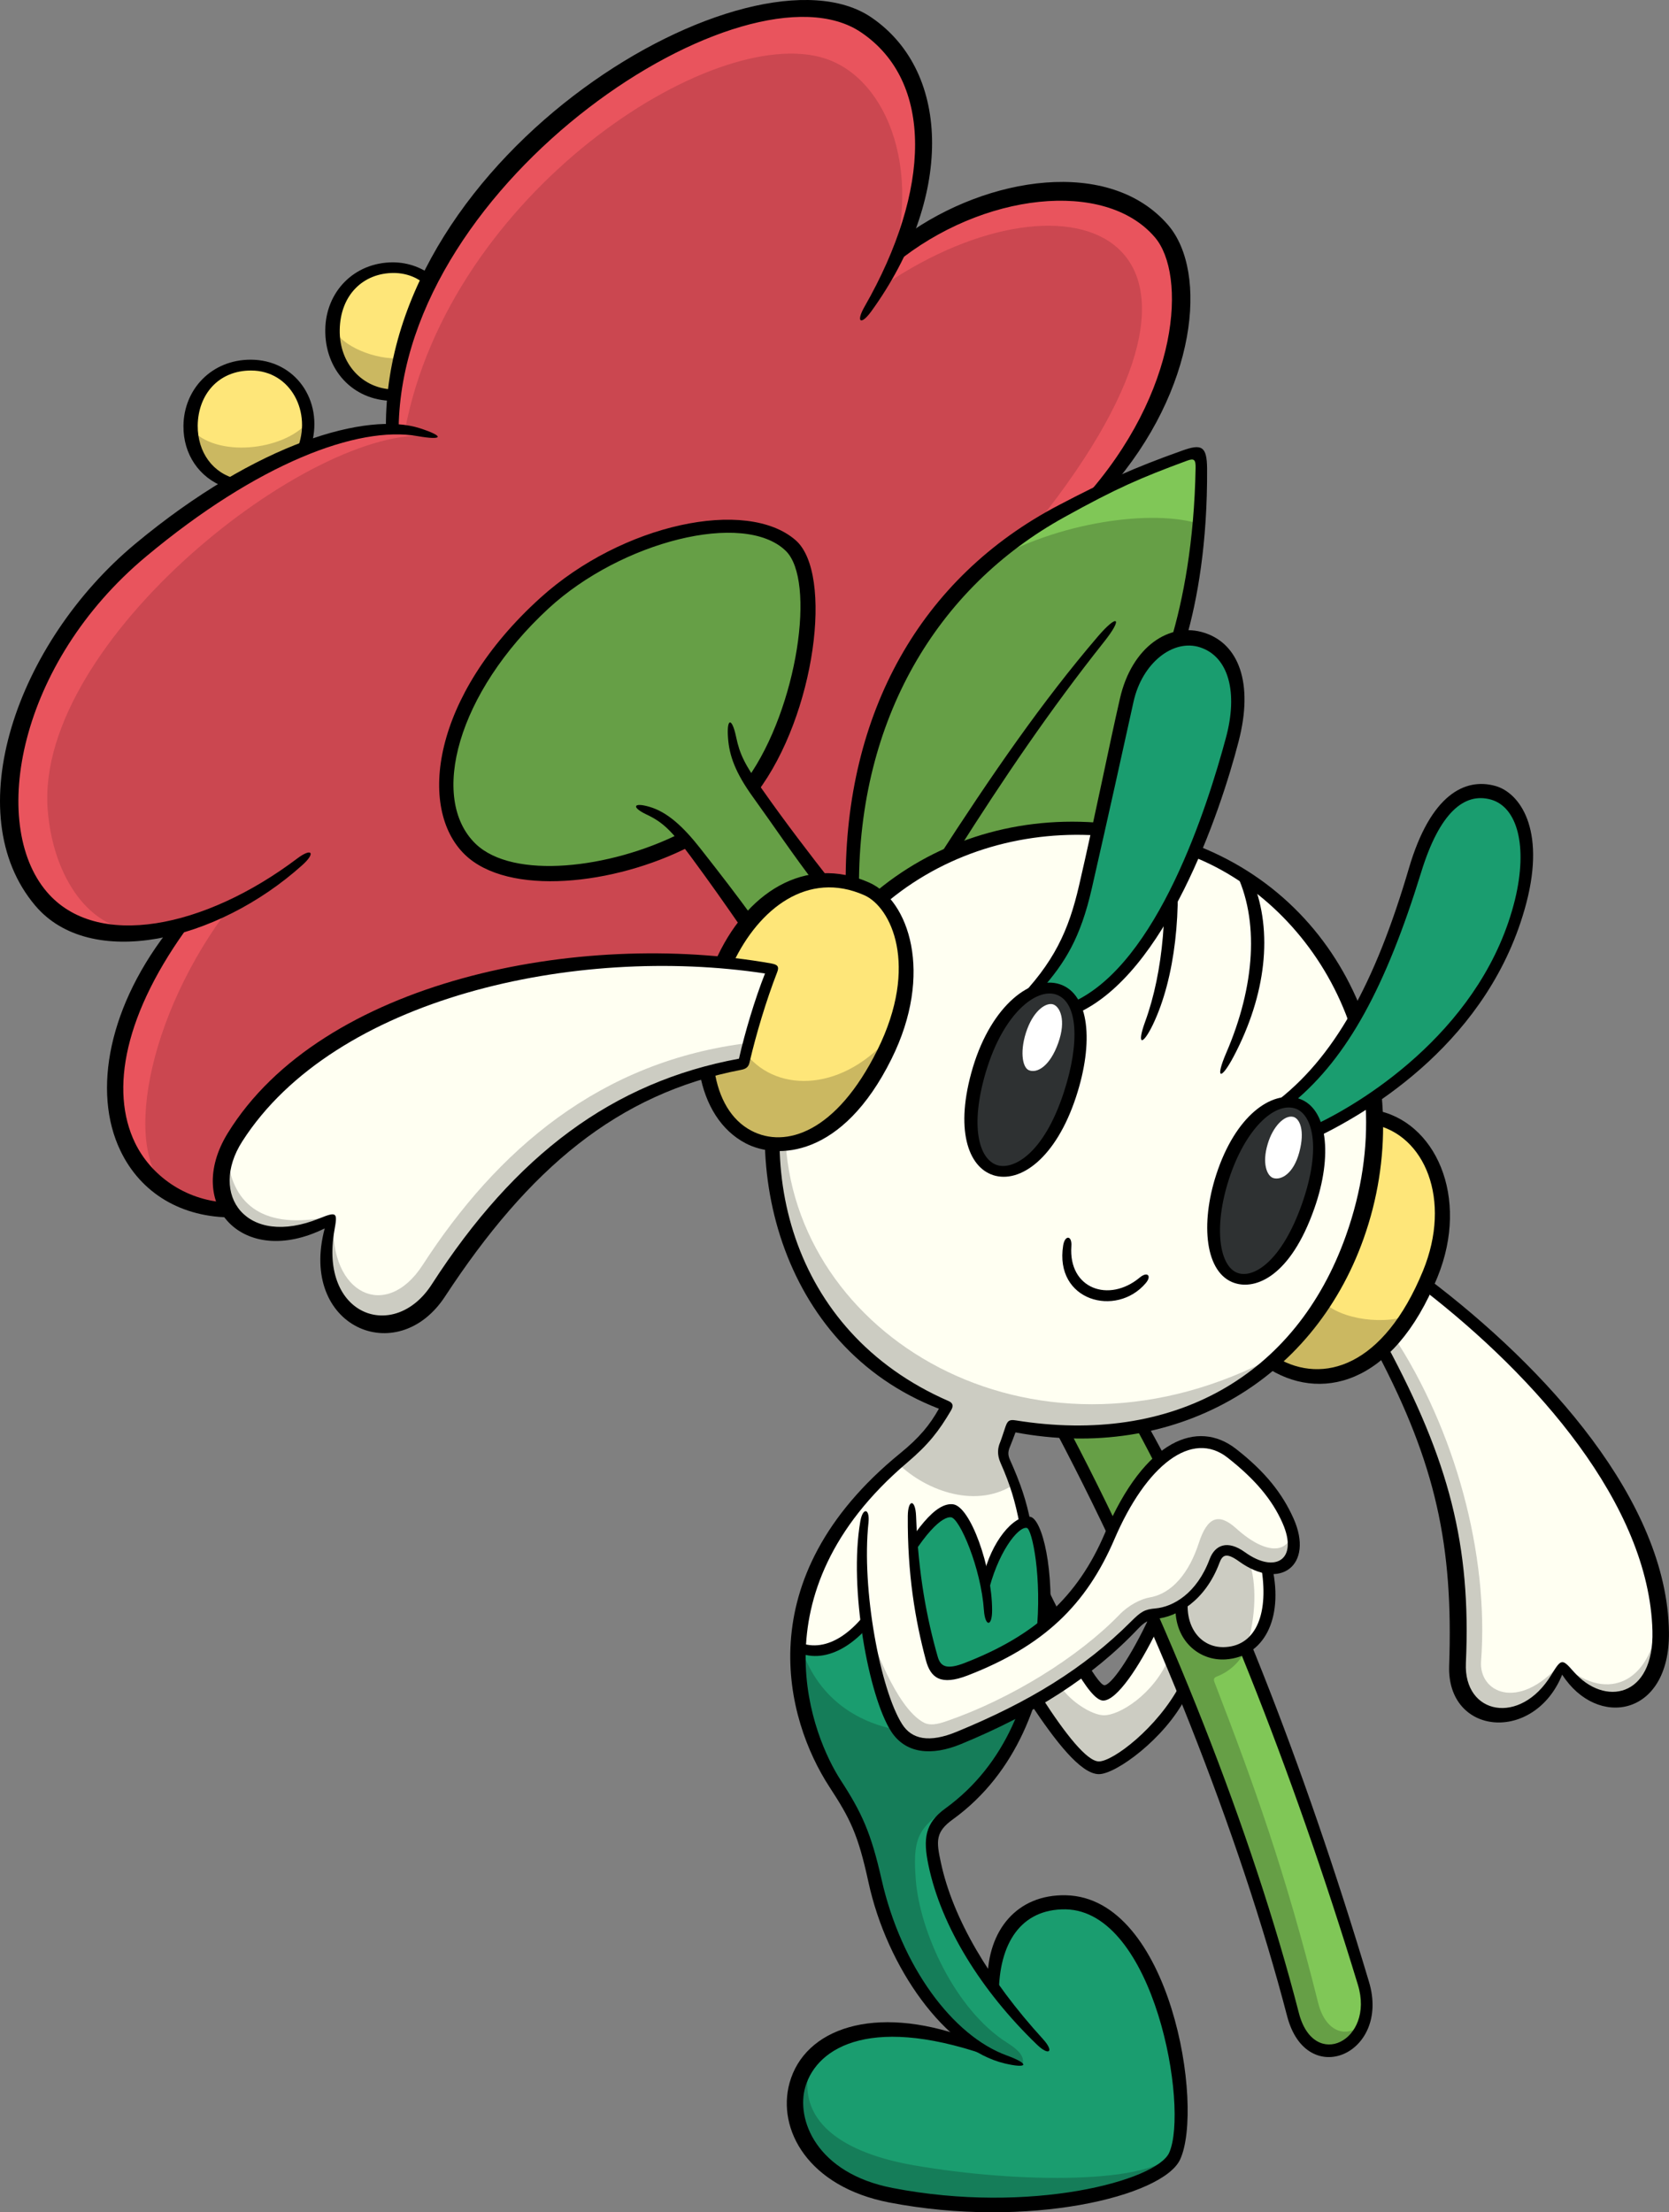 <?xml version="1.0" encoding="UTF-8" standalone="no"?>
<!-- Created with Inkscape (http://www.inkscape.org/) -->

<svg
   version="1.1"
   viewBox="0 0 67.643 89.652"
   id="svg1365"
   sodipodi:docname="670-red-flower.svg"
   inkscape:version="1.2.2 (b0a8486, 2022-12-01)"
   xmlns:inkscape="http://www.inkscape.org/namespaces/inkscape"
   xmlns:sodipodi="http://sodipodi.sourceforge.net/DTD/sodipodi-0.dtd"
   xmlns="http://www.w3.org/2000/svg"
   xmlns:svg="http://www.w3.org/2000/svg">
  <rect x="0" y="0" width="67.643" height="89.652" fill="#808080" stroke="none"/>
  <defs
     id="defs1369" />
  <sodipodi:namedview
     id="namedview1367"
     pagecolor="#505050"
     bordercolor="#eeeeee"
     borderopacity="1"
     inkscape:showpageshadow="0"
     inkscape:pageopacity="0"
     inkscape:pagecheckerboard="0"
     inkscape:deskcolor="#505050"
     showgrid="false"
     inkscape:zoom="2.6324008"
     inkscape:cx="-30.200568"
     inkscape:cy="44.826"
     inkscape:window-width="1309"
     inkscape:window-height="456"
     inkscape:window-x="113"
     inkscape:window-y="248"
     inkscape:window-maximized="0"
     inkscape:current-layer="svg1365" />
  <path
     d="m 9.22,49.027 22.405,-7.341 4.473,-7.214 8.65,-14.602 C 47.659,16.07 48.718,11.219 47.155,9.445 45.592,7.674 41.708,6.661 36.522,9.953 38.67,5.183 36.691,1.637 34.663,0.667 c -4.343,-2.079 -18.148,5.043 -18.779,16.627 -6.16,0.631 -13.54,6.545 -15.103,12.281 -1.517,5.555 1.255,9.305 6.283,8.019 -2.991,4.416 -4.046,10.594 2.156,11.434"
     fill="#f9354c"
     id="path1209"
     style="fill:#e9545d;fill-opacity:1" />
  <path
     d="m 32.375,66.834 c 0.115,-2.556 1.351,-5.27 4.25,-7.734 0.859,-0.731 1.274,-1.301 1.752,-2.11 -6.598,-2.699 -8.304,-9.952 -6.244,-15.461 2.398,-6.418 9.232,-9.648 16.084,-7.122 5.986,2.202 9.047,9.008 6.649,15.753 -2.11,5.929 -7.696,8.758 -13.847,7.638 -0.108,0.296 -0.185,0.516 -0.273,0.735 -0.096,0.219 -0.119,0.416 -0.008,0.678 0.339,0.805 0.62,1.64 0.812,2.495 -0.412,-0.027 -1.24,1.032 -1.571,2.452 -0.296,-1.455 -1.001,-2.907 -1.386,-2.941 -0.608,-0.058 -1.54,1.151 -2.448,2.803 -1.193,2.183 -2.217,3.157 -3.769,2.814"
     fill="#fffff2"
     id="path1211" />
  <path
     d="m 43.184,77.099 c -1.983,-0.035 -2.941,1.459 -2.926,3.419 -1.278,-1.756 -2.079,-3.503 -2.398,-4.997 -0.177,-0.828 -0.131,-1.474 0.624,-2.021 5.193,-3.753 3.73,-11.676 3.195,-11.788 -0.574,-0.119 -1.436,1.136 -1.748,2.606 -0.285,-1.601 -1.036,-3.072 -1.336,-3.103 -0.477,-0.05 -1.582,1.174 -2.568,3.084 -1.105,2.129 -2.379,2.968 -3.653,2.533 -0.085,1.956 0.481,3.823 1.459,5.413 0.928,1.517 1.301,2.406 1.64,3.969 0.624,2.891 2.452,5.686 4.304,6.81 -4.581,-1.605 -6.906,-0.354 -7.457,1.478 -0.45,1.494 0.585,3.85 3.784,4.466 5.355,1.039 10.876,-0.269 11.507,-1.586 0.859,-1.794 -0.316,-10.209 -4.427,-10.283"
     fill="#1a9d6f"
     id="path1213" />
  <path
     d="m 56.026,54.661 c 2.025,3.854 3.099,7.453 3.099,12.739 0,2.718 2.83,2.918 4.189,-0.004 1.259,2.337 3.996,2.033 3.981,-1.313 -0.02,-5.093 -4.993,-10.806 -9.509,-14.071 -0.397,0.989 -0.962,1.782 -1.759,2.649"
     fill="#fffff2"
     id="path1215" />
  <path
     d="m 51.545,55.228 c 2.106,1.321 4.785,0.4 6.429,-3.599 1.19,-2.895 0.162,-5.844 -2.298,-6.371 0.127,2.799 -1.174,7.542 -4.131,9.971"
     fill="#fee679"
     id="path1217" />
  <path
     d="m 47.97,68.516 c -0.824,1.54 -2.776,3.13 -3.426,3.13 -0.604,0 -1.651,-1.324 -2.679,-2.884 0.242,-1.012 0.539,-2.61 0.458,-4.127 0.951,1.925 2.029,4 2.406,4 0.377,0 1.474,-1.648 2.094,-2.987 0.362,0.935 0.631,1.609 1.147,2.868"
     fill="#fffff2"
     id="path1219" />
  <path
     d="m 42.939,57.751 c 4.177,7.873 7.619,16.777 9.463,23.884 0.716,2.745 3.707,1.501 2.864,-1.247 -2.533,-8.265 -5.836,-16.893 -9.216,-22.991"
     fill="#80c757"
     id="path1221" />
  <path
     d="m 34.544,35.79 c -0.046,-7.661 3.915,-12.612 8.531,-15.079 1.852,-0.993 3.249,-1.621 4.982,-2.252 0.381,-0.142 0.681,0.02 0.662,0.585 -0.053,1.875 -0.266,4.554 -0.978,6.829 -1.151,0.293 -1.817,1.167 -2.106,2.572 -0.346,1.663 -0.662,3.426 -1.101,5.166 -2.329,-0.293 -5.632,0.269 -8.839,2.741 -0.443,-0.32 -0.712,-0.466 -1.151,-0.562"
     fill="#80c757"
     id="path1223" />
  <path
     d="m 17.454,11.338 c -1.89,-1.29 -3.738,0.093 -3.892,1.463 -0.158,1.397 0.358,3.084 2.498,3.241 0.023,-1.463 0.631,-3.284 1.394,-4.704"
     fill="#fee679"
     id="path1225" />
  <path
     d="m 9.374,19.552 c -1.933,-0.554 -2.298,-3.434 -0.427,-4.5 1.936,-1.105 4.327,0.97 3.396,3.061 -1.032,0.404 -1.909,0.832 -2.968,1.44"
     fill="#fee679"
     id="path1227" />
  <path
     d="m 42.048,21.186 c 9.339,-11.703 1.394,-14.764 -6.175,-9.659 1.659,-4.37 0.146,-8.327 -2.441,-9.159 -4.558,-1.467 -15.218,5.486 -17.02,15.072 0.258,0.012 0.72,0.135 1.063,0.231 -4.816,-0.508 -16.034,8.312 -15.545,15.106 0.204,2.799 1.759,5.016 3.838,4.924 1.066,-0.05 2.564,-0.539 3.63,-1.055 -3.503,4.531 -4.497,10.225 -2.464,11.684 0.82,0.589 1.509,0.731 2.314,0.693 -0.624,-1.321 -0.173,-2.895 1.655,-4.627 4.038,-3.819 10.718,-6.221 18.548,-5.324 0.955,-2.668 3.176,-3.796 5.078,-3.257 -0.281,-4.677 2.021,-11.237 7.519,-14.629"
     fill="#c72a3d"
     id="path1229"
     style="fill:#cb4750;fill-opacity:1" />
  <path
     d="m 31.845,46.365 c 0.554,8.027 10.329,13.728 19.895,8.569 -2.606,2.753 -7.087,3.673 -10.698,2.957 -0.15,0.277 -0.227,0.443 -0.296,0.643 -0.077,0.2 -0.053,0.485 0.05,0.716 0.185,0.404 0.223,0.423 0.37,0.862 -1.54,1.066 -3.599,0.331 -4.762,-0.793 0.939,-0.789 1.494,-1.336 1.936,-2.291 -5.193,-2.633 -6.929,-6.109 -7.057,-10.652 z"
     fill="#ccccc2"
     id="path1231" />
  <path
     d="m 32.435,66.663 c 1.301,4.189 6.321,4.189 9.216,2.51 -0.624,1.802 -1.709,3.138 -3.442,4.254 -1.082,0.697 -1.197,1.29 -1.097,2.703 0.15,2.137 1.601,5.32 3.707,6.652 0.458,0.289 0.712,0.554 0.627,0.862 -2.937,-0.747 -5.128,-3.53 -6.171,-8.215 -0.242,-1.101 -0.67,-1.948 -1.224,-2.841 -1.321,-2.129 -1.786,-4.015 -1.617,-5.925"
     fill="#157d59"
     id="path1233" />
  <path
     d="m 32.747,84.094 c -0.269,1.929 1.409,3.145 4.269,3.65 4.335,0.758 9.817,0.758 10.575,-0.539 -0.096,1.055 -3.195,2.156 -7.322,2.156 -7.684,0 -8.731,-3.295 -7.522,-5.266"
     fill="#157d59"
     id="path1235" />
  <path
     d="m 50.492,66.845 c -0.227,0.493 -0.647,0.885 -1.151,1.086 -0.131,0.05 -0.173,0.104 -0.119,0.239 1.617,4.189 2.864,7.657 4.2,12.989 0.304,1.232 1.224,1.505 1.879,0.766 -0.578,1.628 -2.371,1.555 -2.883,-0.327 -1.005,-3.673 -3.692,-12.388 -5.748,-16.184 0.397,-0.008 0.882,-0.142 1.24,-0.412 -0.05,1.313 0.847,2.364 2.583,1.844"
     id="path1237"
     style="fill:#669f46" />
  <path
     d="m 46.259,57.811 c 0.227,0.389 0.454,0.797 0.72,1.336 -0.72,0.685 -1.471,1.871 -1.848,2.776 -0.647,-1.228 -1.297,-2.579 -2.025,-3.915 1.055,0.104 2.056,0.065 3.153,-0.196"
     id="path1239"
     style="fill:#669f46" />
  <path
     d="m 30.518,31.793 c 2.271,-3.114 2.853,-8.435 1.551,-9.69 -1.936,-1.859 -7.122,-0.354 -9.986,2.325 -4.162,3.896 -4.908,8.158 -3.061,9.967 1.713,1.679 5.852,1.028 8.72,-0.4 0.774,0.932 1.748,2.241 2.587,3.473 0.693,-0.935 1.925,-1.775 3.007,-1.798 -1.255,-1.578 -2.063,-2.676 -2.818,-3.877"
     id="path1241"
     style="fill:#669f46" />
  <path
     d="m 39.962,22.855 c 2.914,-1.748 6.833,-2.225 8.666,-1.617 -0.135,1.698 -0.373,2.864 -0.878,4.612 -1.059,0.293 -1.852,1.193 -2.198,2.837 -0.346,1.64 -0.712,3.338 -1.059,4.928 -3.473,-0.239 -6.679,0.847 -8.877,2.81 -0.32,-0.346 -0.639,-0.504 -1.086,-0.612 -0.085,-5.351 2.279,-10.31 5.432,-12.958"
     id="path1243"
     style="fill:#669f46" />
  <path
     d="m 53.616,52.732 c 0.693,0.751 2.583,1.005 3.665,0.504 -1.952,2.687 -4.046,3.095 -5.74,1.971 0.697,-0.631 1.432,-1.478 2.075,-2.475"
     id="path1247"
     style="fill:#cbb861" />
  <path
     d="m 13.476,13.259 c 0.377,0.816 1.782,1.321 2.726,1.259 -0.146,0.543 -0.169,0.962 -0.189,1.486 -1.717,0 -2.556,-1.486 -2.537,-2.745"
     id="path1249"
     style="fill:#cbb861" />
  <path
     d="m 7.735,17.368 c 0.986,1.193 3.75,0.92 4.754,-0.273 0,0.231 -0.023,0.627 -0.061,0.882 -1.444,0.712 -2.094,1.005 -2.999,1.613 -1.193,-0.397 -1.694,-1.467 -1.694,-2.221"
     id="path1251"
     style="fill:#cbb861" />
  <path
     d="m 56.477,54.149 c 2.475,3.75 3.877,8.824 3.55,13.17 -0.096,1.255 1.49,2.048 3.191,0.135 -1.201,3.064 -4.231,2.279 -4.096,-0.154 0.246,-4.381 -0.731,-7.957 -3.107,-12.635 z"
     id="path1255"
     style="fill:#ccccc2" />
  <path
     d="m 63.342,67.413 c 1.594,1.555 3.592,0.989 3.884,-1.925 0.466,3.084 -1.933,4.677 -3.915,1.983 z"
     id="path1257"
     style="fill:#ccccc2" />
  <path
     d="m 42.966,68.328 c 0.462,0.678 1.297,1.159 1.74,1.182 0.647,0.035 2.079,-0.87 2.676,-2.333 0.289,0.708 0.235,0.566 0.589,1.34 -1.19,1.998 -2.883,3.176 -3.426,3.13 -0.543,-0.046 -1.894,-1.586 -2.522,-2.749 0.562,-0.3 0.547,-0.335 0.943,-0.57"
     id="path1259"
     style="fill:#ccccc2" />
  <path
     d="m 43.09,50.467 c 0.073,-0.435 0.366,-0.4 0.331,0.035 -0.123,1.728 1.524,2.31 2.772,1.27 0.308,-0.258 0.5,-0.073 0.239,0.231 -1.19,1.397 -3.707,0.724 -3.342,-1.536"
     id="path1263" />
  <path
     d="m 41.157,58.046 c -0.061,0.162 -0.158,0.427 -0.219,0.57 -0.077,0.185 -0.104,0.32 -0.008,0.535 0.431,0.962 0.674,1.675 0.847,2.579 l -0.454,0.035 c -0.181,-0.928 -0.377,-1.59 -0.774,-2.487 -0.15,-0.343 -0.108,-0.612 -0.015,-0.828 0.058,-0.139 0.162,-0.481 0.219,-0.639 0.085,-0.235 0.15,-0.293 0.42,-0.25 6.36,1.02 11.349,-1.779 13.378,-7.492 2.595,-7.295 -1.386,-13.59 -6.425,-15.441 -5.844,-2.156 -13.089,0.02 -15.699,7.006 -2.025,5.424 -0.481,12.311 6.013,15.141 0.169,0.073 0.223,0.185 0.1,0.389 -0.485,0.824 -0.897,1.363 -1.771,2.106 -6.294,5.351 -3.784,11.191 -2.703,12.862 0.87,1.336 1.236,2.148 1.663,4.031 0.797,3.526 2.883,6.337 5.074,7.134 0.966,0.354 0.843,0.543 -0.085,0.323 -2.398,-0.57 -4.766,-3.865 -5.521,-7.349 -0.423,-1.944 -0.739,-2.568 -1.586,-3.865 -1.759,-2.706 -3.365,-8.423 2.864,-13.505 0.797,-0.647 1.213,-1.163 1.578,-1.813 -6.51,-2.518 -8.312,-10.163 -6.248,-15.688 2.471,-6.618 9.555,-9.771 16.488,-7.218 6.51,2.394 9.251,9.609 6.972,16.015 -2.075,5.836 -7.711,9.051 -14.109,7.85"
     id="path1265" />
  <path
     d="m 47.616,34.175 c 0.312,2.649 0.015,5.467 -0.897,7.361 -0.427,0.874 -0.651,0.808 -0.308,-0.131 0.739,-2.021 0.966,-4.739 0.639,-7.368 z"
     id="path1267" />
  <path
     d="m 50.778,35.722 c 0.824,2.029 0.535,4.604 -0.781,7.095 -0.527,0.993 -0.754,0.909 -0.3,-0.146 1.167,-2.703 1.359,-5.394 0.362,-7.376 z"
     id="path1269" />
  <path
     d="m 32.409,66.565 c 1.066,0.416 2.337,-0.308 3.442,-2.371 1.24,-2.317 2.09,-3.307 2.768,-3.234 0.712,0.073 1.59,2.568 1.59,4.293 0.004,0.678 -0.281,0.681 -0.331,0.008 -0.119,-1.732 -0.989,-3.734 -1.332,-3.773 -0.316,-0.043 -1.109,0.512 -2.368,2.945 -1.193,2.314 -2.729,3.007 -3.815,2.537 z"
     id="path1271" />
  <path
     d="m 41.62,61.92 c -0.35,-0.081 -1.213,1.02 -1.594,2.726 l -0.173,-0.751 c 0.308,-1.382 1.216,-2.522 1.894,-2.429 0.978,0.135 2.117,8.469 -3.126,12.261 -0.712,0.512 -0.678,0.882 -0.489,1.748 0.485,2.279 1.967,4.777 4.127,7.145 0.493,0.539 0.254,0.712 -0.239,0.231 -2.24,-2.16 -3.877,-4.777 -4.393,-7.276 -0.216,-1.047 -0.146,-1.686 0.685,-2.287 5.016,-3.63 3.715,-11.276 3.307,-11.368"
     id="path1273" />
  <path
     d="m 40.394,83.434 c -5.02,-1.859 -7.264,-0.493 -7.75,1.12 -0.4,1.328 0.443,3.515 3.526,4.112 5.578,1.086 10.718,-0.296 11.218,-1.432 0.801,-1.813 -0.593,-9.794 -4.204,-9.859 -1.809,-0.02 -2.703,1.378 -2.703,3.453 l -0.458,-0.57 c 0,-2.037 1.197,-3.496 3.176,-3.453 4.246,0.093 5.617,8.562 4.631,10.706 -0.693,1.501 -6.179,2.83 -11.792,1.744 -3.28,-0.635 -4.558,-2.957 -4.038,-4.847 0.608,-2.198 3.422,-3.203 7.184,-1.836 z"
     id="path1275" />
  <path
     d="m 48.049,68.806 c -0.843,1.64 -2.814,3.091 -3.511,3.091 -0.743,0 -1.775,-1.359 -2.764,-2.841 l 0.45,-0.266 c 0.955,1.482 1.829,2.591 2.314,2.591 0.57,0 2.371,-1.359 3.292,-3.107 z"
     id="path1277" />
  <path
     d="m 46.894,66.058 c -0.72,1.482 -1.628,2.857 -2.183,2.857 -0.601,0 -1.694,-2.31 -2.452,-3.842 l 0.061,-0.982 c 0.997,2.075 2.133,4.162 2.433,4.2 0.25,0.031 1.047,-1.063 1.879,-2.86 z"
     id="path1279" />
  <path
     d="m 46.507,57.738 c 3.103,5.513 6.317,13.682 8.978,22.579 0.878,2.933 -2.533,4.396 -3.318,1.39 -1.917,-7.349 -5.424,-16.223 -9.378,-23.707 l 0.593,0.031 c 3.919,7.468 7.376,16.227 9.259,23.541 0.608,2.371 3.084,1.128 2.394,-1.136 -2.699,-8.862 -5.99,-17.062 -9.016,-22.617 z"
     id="path1281" />
  <path
     d="m 55.706,44.983 c 2.456,0.416 3.881,3.519 2.552,6.776 -1.798,4.427 -4.808,5.085 -6.976,3.619 l 0.477,-0.35 c 1.856,1.086 4.316,0.362 5.913,-3.526 1.186,-2.895 0.058,-5.521 -1.998,-5.932 z"
     id="path1283" />
  <path
     d="m 57.883,51.818 -0.181,0.458 c 4.531,3.507 9.139,8.689 9.27,13.821 0.069,2.695 -1.944,3.08 -3.199,1.64 -0.466,-0.531 -0.497,-0.524 -0.905,0.146 -1.251,2.056 -3.553,1.613 -3.457,-0.489 0.216,-4.785 -0.685,-8.192 -3.211,-12.904 l -0.377,0.331 c 2.371,4.52 3.08,7.815 2.91,12.673 -0.104,2.853 3.449,3.161 4.581,0.37 1.413,2.202 4.369,1.713 4.327,-1.713 -0.061,-5.328 -5.001,-10.737 -9.759,-14.333"
     id="path1285" />
  <path
     d="m 30.3,31.541 c 2.021,-2.849 2.783,-8.031 1.54,-9.224 -1.698,-1.632 -6.664,-0.373 -9.605,2.337 -3.703,3.415 -4.851,7.711 -2.96,9.54 1.524,1.471 5.455,1.001 8.277,-0.416 l 0.4,0.527 c -3.041,1.559 -7.364,2.04 -9.124,0.316 -1.894,-1.856 -1.344,-6.398 3.072,-10.394 3.311,-2.995 8.362,-4.069 10.348,-2.333 1.536,1.344 0.801,7.076 -1.559,10.209 z"
     id="path1287" />
  <path
     d="m 30.15,37.743 c -0.874,-1.263 -1.328,-1.909 -2.164,-3.045 -0.762,-1.024 -1.116,-1.378 -1.782,-1.69 -0.631,-0.3 -0.539,-0.508 0.131,-0.308 0.708,0.212 1.34,0.781 2.04,1.671 0.916,1.167 1.451,1.863 2.164,2.841 z"
     id="path1289" />
  <path
     d="m 30.901,32.002 c 0.897,1.282 1.983,2.699 2.818,3.761 l -0.678,0.046 c -0.797,-1.02 -1.725,-2.402 -2.529,-3.515 -0.708,-0.982 -0.955,-1.675 -1.005,-2.379 -0.065,-0.824 0.158,-0.862 0.327,-0.05 0.15,0.705 0.335,1.093 1.066,2.137"
     id="path1291" />
  <path
     d="m 34.274,35.79 c -0.027,-6.903 3.034,-12.388 8.635,-15.318 1.867,-0.978 3.03,-1.509 5.001,-2.21 0.774,-0.277 1.005,-0.2 1.012,0.72 0.02,3.03 -0.4,5.351 -0.851,6.906 l -0.624,0.093 c 0.512,-1.698 0.955,-4.035 1.009,-7.006 0.008,-0.346 -0.053,-0.416 -0.35,-0.304 -1.89,0.697 -2.864,1.12 -4.955,2.279 -5.213,2.876 -8.35,8.235 -8.338,14.964 z"
     id="path1293" />
  <path
     d="m 37.924,34.91 c 2.306,-3.573 4.331,-6.498 6.564,-9.108 0.816,-0.955 1.043,-0.778 0.258,0.208 -2.21,2.783 -4.088,5.563 -5.952,8.504 z"
     id="path1295" />
  <path
     d="m 12.04,18.21 c 0.62,-1.471 -0.242,-3.195 -1.867,-3.195 -1.324,0 -2.144,0.978 -2.16,2.229 -0.008,1.089 0.62,1.948 1.601,2.171 l -0.512,0.323 c -1.024,-0.381 -1.679,-1.324 -1.667,-2.483 0.015,-1.486 1.147,-2.679 2.722,-2.679 1.802,0 2.957,1.64 2.475,3.419 z"
     id="path1297" />
  <path
     d="m 17.307,11.586 c -0.339,-0.312 -0.789,-0.52 -1.347,-0.524 -1.247,0 -2.167,0.897 -2.191,2.302 -0.027,1.382 0.935,2.398 2.179,2.418 l -0.061,0.462 c -1.598,-0.023 -2.733,-1.27 -2.703,-2.899 0.023,-1.501 1.147,-2.714 2.753,-2.714 0.631,0.008 1.17,0.223 1.601,0.558 z"
     id="path1299" />
  <path
     d="M 9.453,49.335 C 7.359,49.355 5.704,48.35 4.883,46.637 3.725,44.234 4.402,40.704 6.974,37.509 l 0.774,-0.127 c -2.733,3.676 -3.295,6.814 -2.279,8.924 0.639,1.321 2.013,2.325 3.692,2.425 z"
     id="path1301" />
  <path
     d="m 1.431,36.702 c -3.161,-3.727 -0.762,-10.652 4.046,-14.66 4.993,-4.154 9.436,-5.359 11.534,-4.689 1.016,0.327 0.959,0.504 -0.093,0.32 -2.425,-0.427 -6.479,1.109 -10.991,4.874 -5.186,4.323 -6.371,10.833 -4.038,13.586 2.021,2.387 6.421,1.478 10.159,-1.344 0.589,-0.443 0.758,-0.231 0.212,0.262 -3.488,3.141 -8.612,4.273 -10.829,1.651"
     id="path1303" />
  <path
     d="m 15.641,17.33 c -0.077,-11.16 14.837,-19.949 19.688,-16.615 3.265,2.241 3.265,7.364 -0.012,11.896 -0.424,0.589 -0.639,0.447 -0.277,-0.185 2.706,-4.724 2.803,-9.132 -0.146,-11.118 -4.62,-3.118 -18.59,5.959 -18.737,16.023 z"
     id="path1305" />
  <path
     d="m 36.698,9.545 c 3.326,-2.402 8.281,-3.184 10.652,-0.416 1.621,1.898 1.17,6.66 -2.379,10.698 l -1.078,0.416 c 3.958,-4.381 4.189,-9.135 2.914,-10.625 -2.021,-2.371 -6.999,-1.813 -10.506,1.051 z"
     id="path1307" />
  <path
     d="m 41.793,40.215 c 1.305,-1.513 1.84,-2.633 2.198,-4.254 0.689,-3.061 1.251,-5.728 1.667,-7.588 0.416,-1.863 1.79,-2.841 3.061,-2.425 1.274,0.416 1.771,2.029 1.224,4.038 -1.005,3.7 -3.122,9.355 -6.329,10.837 -0.285,-0.743 -0.882,-1.024 -1.821,-0.608"
     fill="#1a9d6f"
     id="path1311" />
  <path
     d="m 52.082,44.66 c 2.552,-2.048 4.169,-5.601 5.278,-9.386 0.67,-2.283 1.698,-3.576 3.157,-3.157 1.374,0.393 1.621,2.445 1.105,4.408 -1.205,4.55 -4.851,7.634 -8.231,9.293 -0.142,-0.816 -0.751,-1.228 -1.309,-1.159"
     fill="#1a9d6f"
     id="path1313" />
  <path
     d="m 42.864,40.102 c -0.989,-0.327 -2.514,0.889 -3.222,3.249 -0.735,2.448 -0.154,3.8 0.693,4.073 0.851,0.273 2.225,-0.608 3.03,-3.061 0.716,-2.187 0.47,-3.942 -0.5,-4.262"
     fill="#2e3132"
     id="path1315" />
  <path
     d="m 52.564,44.726 c -0.924,-0.289 -2.306,0.735 -3.026,2.957 -0.751,2.317 -0.235,3.854 0.578,4.112 0.82,0.266 2.09,-0.597 2.914,-2.933 0.735,-2.09 0.473,-3.842 -0.466,-4.135"
     fill="#2e3132"
     id="path1317" />
  <path
     d="m 42.691,40.705 c -0.262,-0.093 -0.758,0.193 -1.059,0.997 -0.312,0.839 -0.208,1.551 0.065,1.667 0.339,0.142 0.862,-0.169 1.193,-1.105 0.335,-0.939 0.061,-1.467 -0.2,-1.559"
     fill="#ffffff"
     id="path1319" />
  <path
     d="m 52.421,45.262 c -0.366,-0.096 -0.839,0.4 -1.043,1.101 -0.235,0.781 -0.031,1.286 0.219,1.374 0.323,0.108 0.832,-0.173 1.063,-1.047 0.239,-0.897 0.008,-1.359 -0.239,-1.428"
     fill="#ffffff"
     id="path1321" />
  <path
     d="m 35.161,36.042 c 1.752,0.778 2.075,3.827 0.681,6.649 -1.617,3.261 -3.753,4.269 -5.474,3.376 -1.948,-1.009 -2.418,-4.242 -0.843,-7.345 1.386,-2.741 3.703,-3.538 5.636,-2.679"
     fill="#fee679"
     id="path1323" />
  <path
     d="m 13.461,49.354 c -1.27,4.038 2.46,5.702 4.273,2.872 3.561,-5.551 7.565,-8.196 12.385,-9.124 0.335,-0.959 0.874,-2.61 1.186,-3.838 -7.75,-1.317 -17.974,0.835 -21.751,6.833 -1.675,2.668 0.543,5.182 3.908,3.257"
     id="path1325"
     style="fill:#fffff2" />
  <path
     d="m 35.033,61.674 c -0.281,2.51 0.381,6.899 1.305,8.354 0.477,0.754 1.432,0.866 2.549,0.404 2.718,-1.12 5.043,-2.522 7.111,-4.589 0.312,-0.312 0.477,-0.408 0.824,-0.443 0.805,-0.073 1.863,-0.701 2.406,-2.144 0.162,-0.443 0.643,-0.497 1.101,-0.166 1.401,1.005 2.687,0.366 1.89,-1.432 -0.493,-1.12 -1.34,-2.021 -2.294,-2.776 -1.401,-1.105 -3.438,-0.135 -4.939,3.361 -1.113,2.599 -2.907,4.289 -5.821,5.417 -0.735,0.285 -1.232,0.181 -1.394,-0.439 -0.424,-1.598 -0.778,-3.692 -0.808,-5.786 -0.023,-1.382 -1.752,-1.355 -1.929,0.239"
     id="path1327"
     style="fill:#fffff2" />
  <path
     d="m 47.879,65.033 c -0.069,1.155 0.754,2.056 1.79,1.986 1.444,-0.096 2.056,-1.648 1.663,-3.496 -0.343,-0.073 -0.72,-0.212 -1.036,-0.447 -0.516,-0.381 -0.835,-0.262 -1.016,0.135 -0.354,0.778 -0.789,1.417 -1.401,1.821"
     id="path1329"
     style="fill:#fffff2" />
  <path
     d="m 36.157,41.899 c -1.933,2.329 -4.608,2.418 -5.894,0.843 l -0.131,0.331 c -0.574,0.127 -1.051,0.277 -1.451,0.385 0.108,1.139 0.824,2.46 2.144,2.81 1.917,0.508 4.196,-1.282 5.332,-4.37"
     fill="#cbb861"
     id="path1333" />
  <path
     d="m 9.25,47.115 c 0.285,1.875 1.663,2.753 4.273,2.148 l -0.012,0.069 c -1.89,1.471 -5.259,0.535 -4.262,-2.217"
     id="path1335"
     style="fill:#ccccc2" />
  <path
     d="m 13.521,49.465 c -0.181,2.968 2.121,4.096 3.607,1.802 3.014,-4.658 7.195,-8.289 13.27,-9.008 l -0.269,0.816 c -5.625,1.039 -9.466,4.577 -12.358,9.07 -1.513,2.352 -5.474,1.998 -4.373,-2.645 0.053,-0.243 0.139,-0.266 0.123,-0.035"
     id="path1337"
     style="fill:#ccccc2" />
  <path
     d="m 37.45,69.812 c 0.231,0.119 0.524,0.073 0.909,-0.061 2.602,-0.897 5.343,-2.595 7.006,-4.312 0.37,-0.385 0.87,-0.643 1.236,-0.705 0.939,-0.162 1.609,-1.051 1.979,-2.183 0.354,-1.105 0.824,-1.244 1.524,-0.612 1.267,1.143 2.183,0.993 2.264,0.065 0.412,1.671 -0.882,1.898 -2.083,1.047 -0.539,-0.381 -0.924,-0.246 -1.063,0.196 -0.308,0.966 -1.228,1.998 -2.341,2.144 -0.377,0.046 -0.658,0.196 -0.905,0.439 -1.802,1.763 -4.412,3.711 -7.468,4.7 -1.251,0.404 -2.04,-0.061 -2.275,-0.635 -0.377,-0.912 -0.835,-2.252 -0.909,-3.557 0,0 0.955,2.864 2.125,3.473"
     id="path1339"
     style="fill:#ccccc2" />
  <path
     d="m 50.62,63.255 c 0.323,0.874 0.285,2.302 -0.088,3.438 -1.097,0.801 -2.718,-0.038 -2.676,-1.671 0.658,-0.273 1.07,-1.047 1.305,-1.717 0.239,-0.674 0.724,-0.62 1.459,-0.05"
     id="path1341"
     style="fill:#ccccc2" />
  <path
     d="m 36.108,70.151 c -0.905,-1.428 -1.713,-5.79 -1.24,-8.5 0.1,-0.578 0.389,-0.531 0.331,0.05 -0.293,2.71 0.485,6.787 1.363,8.169 0.385,0.608 1.086,0.778 2.225,0.304 2.899,-1.193 5.139,-2.549 7.049,-4.458 0.408,-0.408 0.554,-0.497 0.993,-0.535 0.716,-0.065 1.675,-0.601 2.198,-2.002 0.212,-0.562 0.712,-0.793 1.428,-0.277 1.232,0.889 2.179,0.296 1.524,-1.182 -0.427,-0.97 -1.139,-1.794 -2.221,-2.645 -1.459,-1.151 -3.307,0.308 -4.589,3.295 -1.143,2.668 -2.868,4.335 -5.952,5.528 -1.089,0.42 -1.498,0.1 -1.69,-0.612 -0.439,-1.648 -0.751,-3.499 -0.735,-5.852 0.008,-0.693 0.308,-0.693 0.335,0 0.088,2.352 0.439,4.169 0.878,5.705 0.115,0.408 0.373,0.527 1.078,0.258 2.857,-1.105 4.597,-2.676 5.698,-5.266 1.636,-3.842 3.773,-4.6 5.297,-3.426 1.201,0.932 1.898,1.821 2.352,2.841 0.828,1.871 -0.531,2.941 -2.21,1.732 -0.512,-0.37 -0.674,-0.273 -0.797,0.058 -0.578,1.544 -1.725,2.191 -2.575,2.268 -0.277,0.023 -0.481,0.146 -0.708,0.385 -1.89,2.002 -4.25,3.476 -7.191,4.689 -1.182,0.489 -2.252,0.4 -2.841,-0.527"
     id="path1345" />
  <path
     d="m 48.142,64.875 c -0.096,1.151 0.597,1.94 1.54,1.871 1.244,-0.081 1.763,-1.394 1.424,-3.303 l 0.466,0.112 c 0.439,2.056 -0.346,3.588 -1.898,3.692 -1.078,0.069 -2.071,-0.766 -2.033,-2.137 z"
     id="path1347" />
  <path
     d="m 29.95,42.903 c -5.109,0.943 -9.058,3.884 -12.454,9.151 -1.517,2.348 -4.566,1.282 -3.942,-2.198 0.127,-0.712 0.115,-0.774 -0.608,-0.481 -2.964,1.205 -4.512,-0.962 -3.126,-3.122 3.727,-5.821 13.505,-7.969 21.185,-6.803 -0.416,1.051 -0.82,2.41 -1.055,3.453 m 1.321,-3.857 c -7.815,-1.39 -18.244,0.697 -22.044,6.88 -1.775,2.891 0.616,5.497 3.934,3.854 -1.07,3.996 2.945,5.713 4.878,2.756 3.392,-5.174 6.983,-8.219 12.015,-9.185 0.181,-0.035 0.285,-0.115 0.323,-0.293 0.266,-1.139 0.67,-2.498 1.12,-3.657 0.093,-0.231 0.012,-0.312 -0.227,-0.354"
     id="path1349" />
  <path
     d="m 39.966,43.405 c -0.666,2.217 -0.3,3.569 0.447,3.811 0.647,0.204 1.879,-0.435 2.699,-2.937 0.662,-2.021 0.578,-3.684 -0.312,-3.977 -0.797,-0.266 -2.125,0.754 -2.833,3.103 m 0.281,4.215 c -1.005,-0.327 -1.571,-1.852 -0.816,-4.373 0.77,-2.545 2.398,-3.73 3.522,-3.361 1.197,0.397 1.39,2.341 0.654,4.574 -0.816,2.479 -2.268,3.515 -3.361,3.161"
     id="path1351" />
  <path
     d="m 49.808,47.786 c -0.635,1.96 -0.389,3.561 0.373,3.807 0.624,0.204 1.759,-0.454 2.591,-2.818 0.808,-2.314 0.404,-3.642 -0.289,-3.857 -0.839,-0.258 -2.013,0.835 -2.676,2.868 m 0.239,4.212 c -1.209,-0.389 -1.401,-2.402 -0.754,-4.393 0.778,-2.398 2.248,-3.426 3.33,-3.091 1.186,0.37 1.401,2.31 0.651,4.446 -0.978,2.799 -2.402,3.307 -3.226,3.037"
     id="path1353" />
  <path
     d="m 43.481,40.613 c 3.449,-1.559 5.463,-7.965 6.202,-10.706 0.5,-1.836 0.119,-3.292 -1.043,-3.673 -1.093,-0.358 -2.352,0.635 -2.699,2.202 -0.416,1.89 -1.005,4.558 -1.69,7.561 -0.458,2.01 -1.082,3.018 -2.075,4.138 l -1.028,0.477 c 1.578,-1.598 2.164,-2.903 2.587,-4.735 0.678,-2.933 1.197,-5.574 1.655,-7.569 0.477,-2.098 2.01,-3.126 3.434,-2.66 1.371,0.447 1.994,2.021 1.374,4.404 -0.751,2.903 -2.964,9.409 -6.552,11.018 z"
     id="path1355" />
  <path
     d="m 53.323,45.57 c 2.133,-1.005 6.826,-4.004 8.081,-9.124 0.52,-2.156 0.096,-3.734 -0.974,-4.042 -1.078,-0.304 -2.083,0.516 -2.829,2.937 -1.444,4.681 -2.987,7.495 -5.159,9.312 l -0.828,0.073 c 2.448,-1.817 4.115,-4.866 5.49,-9.547 0.878,-2.983 2.275,-3.676 3.511,-3.326 0.955,0.273 2.04,1.705 1.247,4.739 -1.467,5.59 -6.333,8.443 -8.45,9.474 z"
     id="path1357" />
  <path
     d="m 28.977,38.982 c 1.224,-2.81 3.665,-4.366 6.252,-3.215 1.598,0.708 2.626,3.676 0.905,7.141 -1.998,4.035 -4.654,4.077 -5.902,3.43 -1.016,-0.527 -1.64,-1.571 -1.871,-2.837 l 0.597,-0.115 c 0.169,1.113 0.67,2.01 1.505,2.441 1.359,0.708 3.426,0.096 5.101,-3.284 1.698,-3.434 0.543,-5.786 -0.531,-6.263 -2.291,-1.02 -4.277,0.543 -5.32,2.749 z"
     id="path1359" />
</svg>
